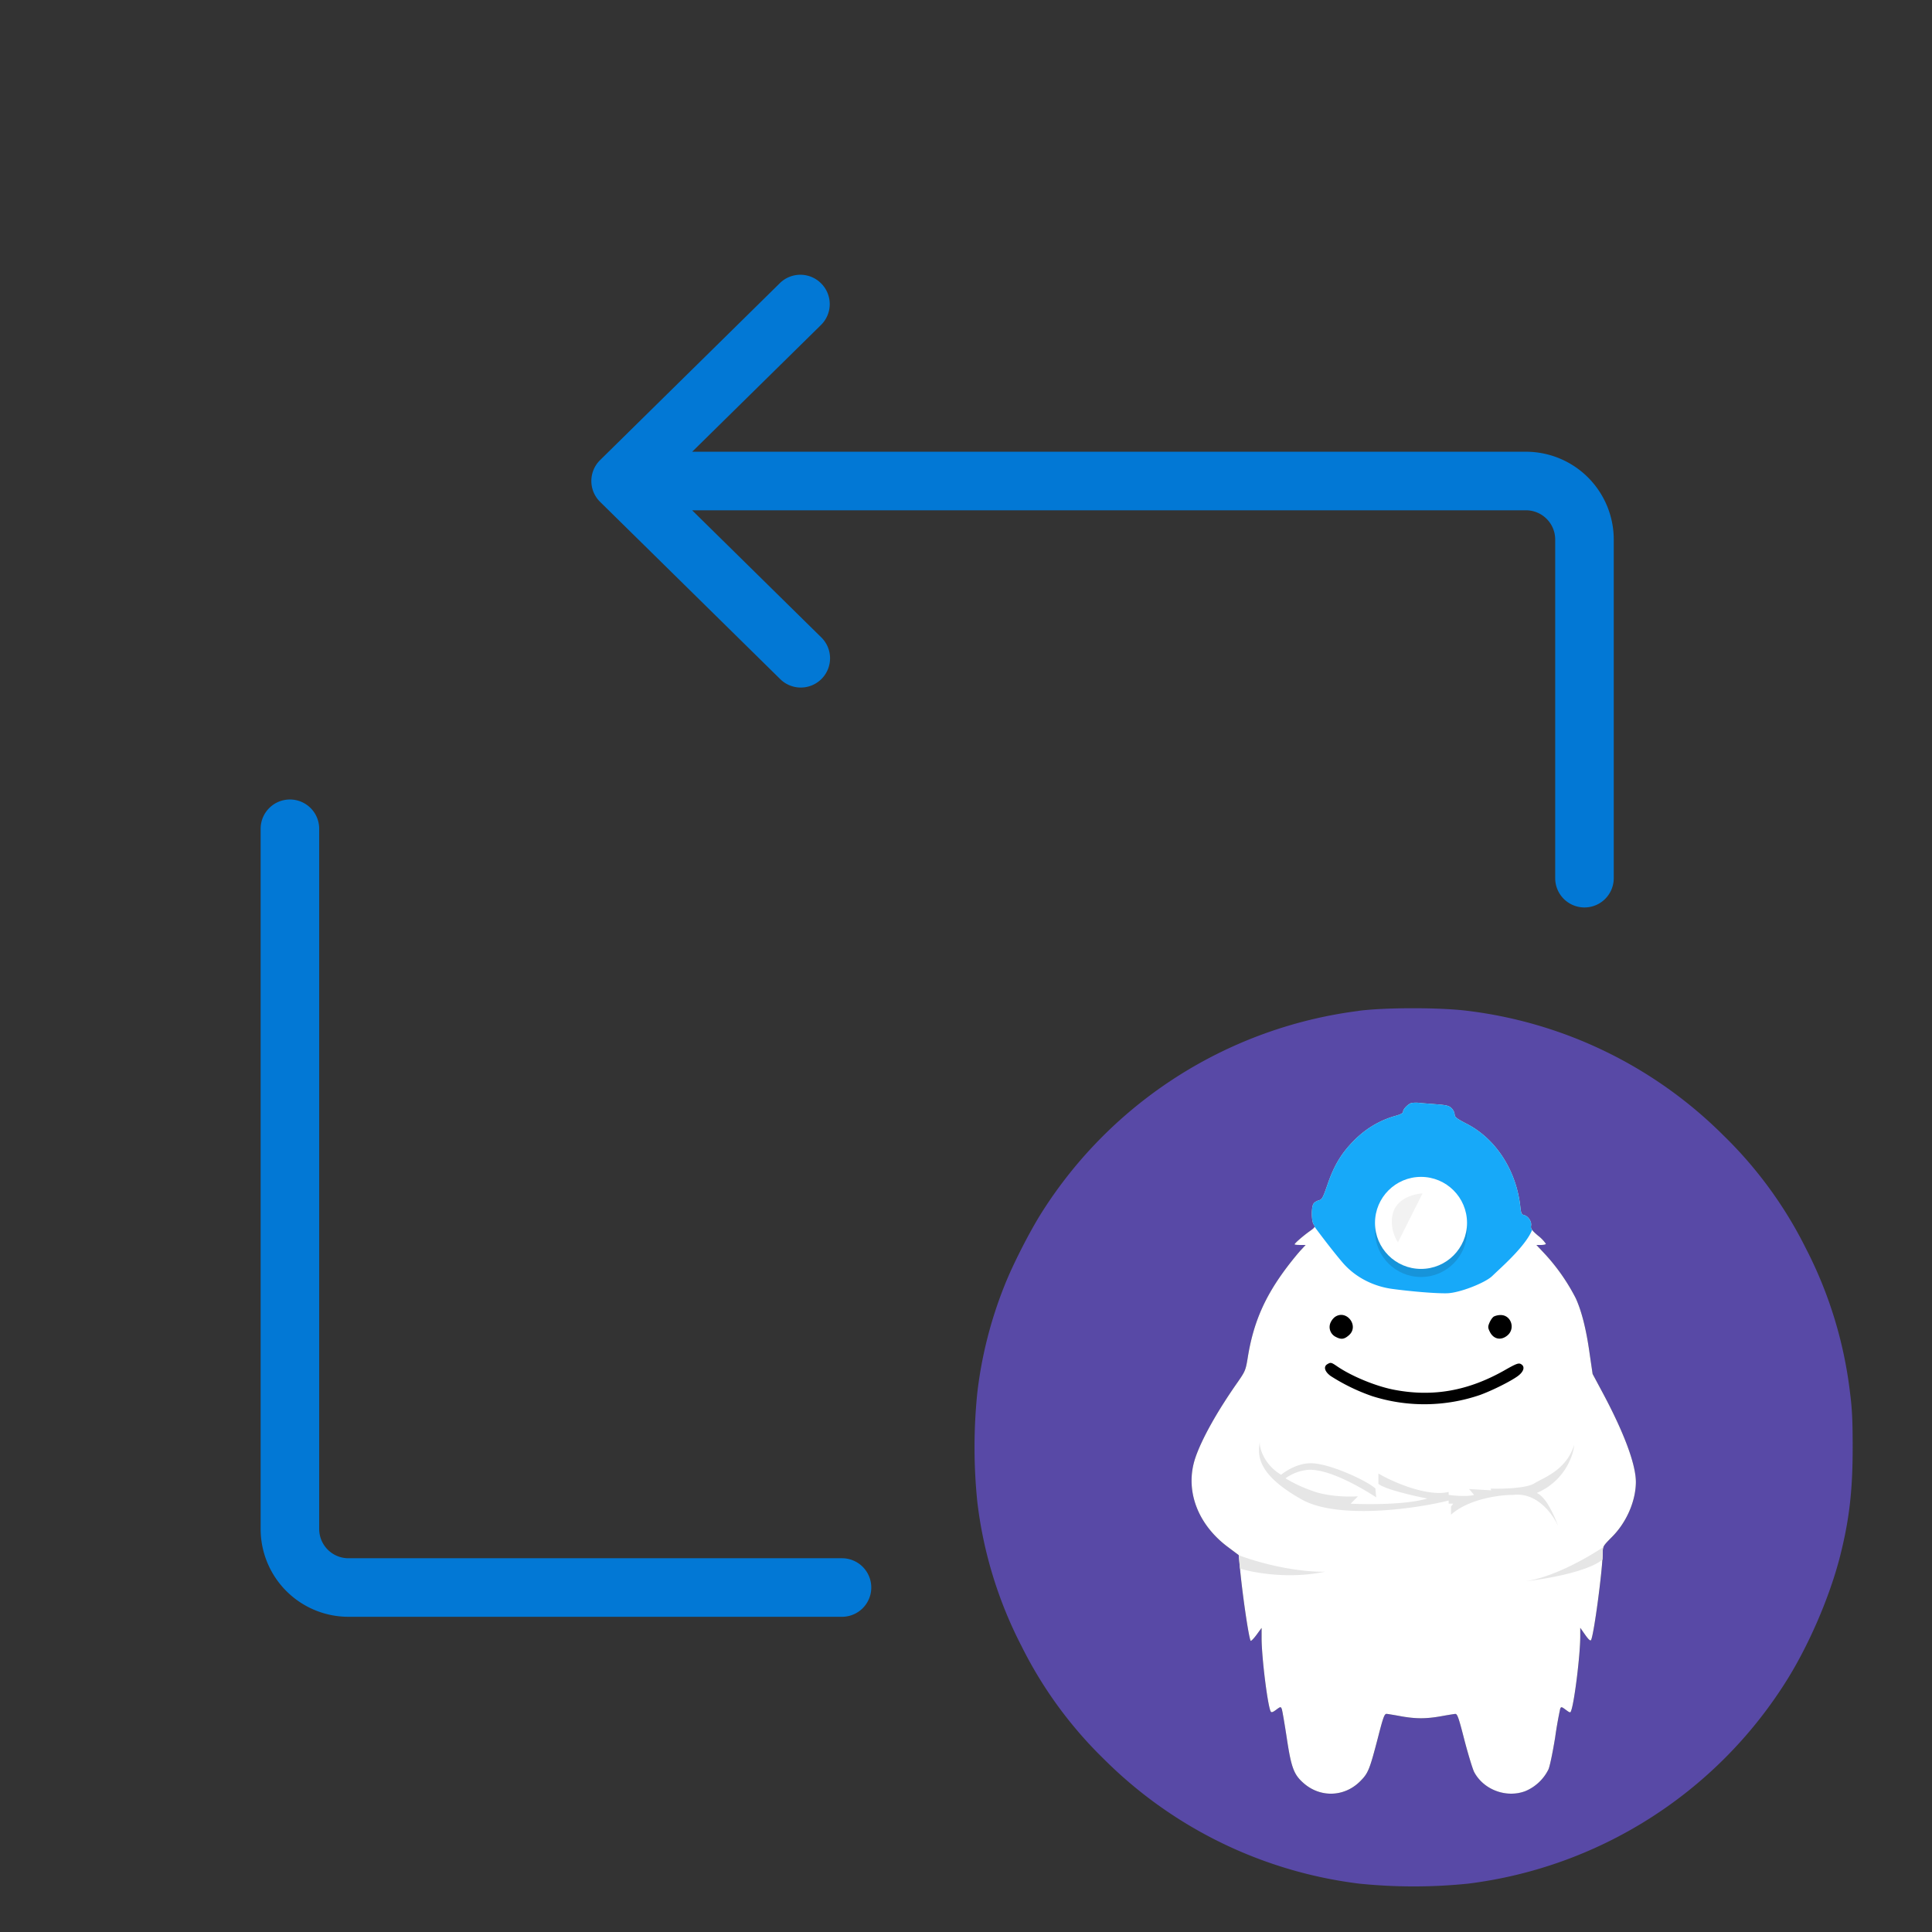 <svg viewBox="0 0 33 33" fill="none" xmlns="http://www.w3.org/2000/svg"><rect x="0" y="0" width="33" height="33" fill="#333333" stroke="none"/><path fill-rule="evenodd" clip-rule="evenodd" d="M14.029 4.844a.5.5 0 0 1-.006.707l-2.2 2.165h14.241a1.5 1.5 0 0 1 1.5 1.5V15a.5.5 0 0 1-1 0V9.216a.5.5 0 0 0-.5-.5H11.822l2.201 2.166a.5.5 0 1 1-.701.713L10.25 8.572a.5.5 0 0 1 0-.713l3.07-3.022a.5.5 0 0 1 .708.006Zm-9.077 8.812a.5.5 0 0 1 .5.5v11.96a.5.5 0 0 0 .5.5h8.43a.5.5 0 1 1 0 1h-8.43a1.5 1.5 0 0 1-1.5-1.5v-11.96a.5.5 0 0 1 .5-.5Z" fill="#0278D5"/><path d="M23.198 17.268A7.53 7.53 0 0 0 17.8 20.7c-.21.33-.502.903-.64 1.253a7.154 7.154 0 0 0-.467 1.837 9.158 9.158 0 0 0 0 1.86 7.2 7.2 0 0 0 .757 2.47 7.112 7.112 0 0 0 1.409 1.93 7.462 7.462 0 0 0 4.357 2.124 9.158 9.158 0 0 0 1.861 0 7.514 7.514 0 0 0 5.417-3.433c.39-.613.747-1.435.928-2.13.165-.642.223-1.143.223-1.89 0-.45-.01-.667-.045-.931a7.2 7.2 0 0 0-.756-2.47 7.114 7.114 0 0 0-1.41-1.93 7.462 7.462 0 0 0-4.357-2.123c-.465-.061-1.427-.061-1.879 0Zm1.342 1.594c.17.014.21.023.255.068a.18.18 0 0 1 .052.106c0 .043.034.07.192.151.508.256.863.802.93 1.428.012.11.02.129.066.14.07.018.13.113.117.183-.009.045.012.077.12.17a.62.62 0 0 1 .133.137c0 .011-.036.02-.081.02h-.081l.158.168a3.4 3.4 0 0 1 .515.745c.101.221.18.535.237.949l.05.34.151.283c.382.71.587 1.258.587 1.567-.002.326-.16.69-.409.938-.146.146-.155.16-.155.26 0 .275-.152 1.409-.201 1.5-.012.017-.043-.012-.1-.091l-.083-.12v.147c0 .314-.1 1.116-.156 1.267-.014.04-.018.04-.093-.014-.072-.054-.079-.054-.095-.018-.009.023-.047.242-.086.49-.04.247-.09.493-.115.547a.773.773 0 0 1-.395.37.721.721 0 0 1-.874-.327c-.025-.05-.1-.294-.165-.542-.1-.39-.122-.452-.158-.45-.023.003-.133.02-.244.041-.253.045-.43.045-.682 0a5.629 5.629 0 0 0-.244-.04c-.038-.003-.059.051-.151.415-.143.544-.165.599-.303.736a.695.695 0 0 1-.967.03c-.165-.145-.21-.262-.287-.777a7.497 7.497 0 0 0-.086-.493c-.015-.036-.022-.036-.094.018-.057.043-.082.05-.093.03-.052-.095-.154-.913-.156-1.247v-.18l-.088.12c-.05.065-.093.108-.1.099-.033-.057-.144-.82-.187-1.295l-.016-.17-.178-.132c-.529-.391-.745-.98-.563-1.527.109-.32.371-.79.73-1.303.122-.177.131-.2.165-.407.095-.596.29-1.043.675-1.554.075-.1.177-.224.226-.278l.088-.095h-.095c-.05 0-.092-.004-.092-.01 0-.019.147-.148.26-.227.088-.063.092-.074.065-.113-.04-.054-.043-.305-.002-.357.013-.022.054-.047.09-.056.054-.014.07-.043.147-.267.115-.336.242-.544.465-.767a1.6 1.6 0 0 1 .691-.407c.098-.027.136-.047.136-.077 0-.038.077-.12.136-.142a.465.465 0 0 1 .135-.005c.057.007.192.016.303.025Z" fill="#5849A6"/><path fill-rule="evenodd" clip-rule="evenodd" d="M24.795 18.93c-.045-.045-.086-.054-.256-.068a19.386 19.386 0 0 0-.115-.009c-.077-.006-.15-.011-.187-.016a.468.468 0 0 0-.136.005c-.058.023-.135.104-.135.142 0 .03-.039.05-.136.077-.26.075-.492.21-.69.407-.224.223-.351.431-.466.767-.077.224-.093.253-.147.267-.036.01-.077.034-.09.056-.041.052-.039.303.002.357.027.039.023.05-.066.113-.113.08-.26.208-.26.226 0 .007.044.011.093.011h.095l-.088.095c-.05.055-.151.179-.226.278-.386.51-.58.958-.675 1.554-.034.208-.043.23-.165.407-.36.512-.621.982-.73 1.303-.183.546.034 1.136.563 1.527l.178.133.016.17c.043.474.154 1.237.188 1.294.006.009.05-.034.099-.1l.088-.12v.181c.002.334.104 1.152.156 1.247.011.02.036.013.093-.03.072-.054.079-.054.094-.018.01.023.048.244.086.493.077.515.122.632.287.777.285.253.698.24.967-.03.137-.137.16-.192.302-.736.093-.364.113-.418.152-.416.022.003.133.02.244.041.253.045.429.045.682 0 .11-.02.221-.038.244-.04.036-.003.058.058.158.449.065.248.14.492.165.542.162.305.549.45.874.328a.773.773 0 0 0 .395-.37c.025-.055.075-.301.115-.547a7.3 7.3 0 0 1 .086-.49c.016-.037.023-.037.095.017.075.055.08.055.093.014.056-.151.155-.953.155-1.267v-.147l.084.12c.056.079.088.108.1.09.05-.09.2-1.224.2-1.5 0-.099.01-.113.156-.26.249-.248.407-.611.41-.937 0-.309-.206-.858-.588-1.567l-.151-.282-.05-.341c-.057-.414-.136-.728-.237-.95a3.4 3.4 0 0 0-.515-.744l-.158-.168h.08c.046 0 .082-.009.082-.02a.62.62 0 0 0-.133-.138c-.108-.092-.129-.124-.12-.17.014-.07-.047-.164-.117-.182-.045-.011-.054-.03-.066-.14-.068-.626-.422-1.172-.93-1.427-.158-.082-.192-.109-.192-.152a.18.18 0 0 0-.052-.106Z" fill="#fff"/><path fill-rule="evenodd" clip-rule="evenodd" d="M24.795 18.93c-.046-.045-.086-.054-.256-.068a19.429 19.429 0 0 0-.115-.009c-.077-.006-.15-.011-.187-.016a.467.467 0 0 0-.136.005c-.058.023-.135.104-.135.142 0 .03-.039.05-.136.077-.26.075-.492.21-.69.407-.224.223-.351.431-.466.767-.077.224-.093.253-.147.267-.036.01-.077.034-.09.056-.041.052-.039.303.002.357.01.016.016.027.014.038.103.14.317.423.486.62.227.26.54.4.831.441.291.04.733.081.948.076.215-.006.656-.18.773-.297l.079-.075c.17-.158.504-.47.6-.71-.02-.027-.023-.046-.018-.07.014-.07-.047-.165-.117-.183-.046-.011-.055-.03-.066-.14-.068-.626-.422-1.172-.93-1.427-.159-.082-.192-.109-.192-.152a.18.18 0 0 0-.052-.106Z" fill="#17A9F9"/><circle cx="24.272" cy="21.026" fill="#1794DA" r=".786"/><circle cx="24.272" cy="20.888" fill="#fff" r=".786"/><path d="m24.298 20.384-.42.836c-.058-.08-.157-.316-.072-.54.086-.222.364-.29.492-.296Z" fill="#F2F2F2"/><path fill-rule="evenodd" clip-rule="evenodd" d="M27.39 26.422c-.273.184-.85.514-1.328.586.353-.038 1.055-.162 1.31-.368.003-.051.005-.094.005-.125 0-.04.001-.067.012-.093Zm-6.21.37c.233.073.843.184 1.454.053-.212.01-.802-.034-1.475-.28l.015.166.006.061Zm.702-1.602c-.286-.17-.378-.458-.362-.57-.036.216-.077.549.716.993.604.339 1.911.167 2.508.017v.054h.078l-.038.05v.138c.307-.273.836-.339 1.062-.338.407-.05.68.332.766.53a2.014 2.014 0 0 0-.149-.328c-.086-.158-.179-.222-.214-.235.472-.201.624-.632.64-.822-.115.362-.397.508-.587.606-.038.02-.072.038-.1.055-.138.083-.553.093-.743.087l.014.029-.38-.022.085.1c-.105.033-.333.014-.434 0v-.05a.754.754 0 0 1-.18.017c-.38-.009-.838-.225-1.02-.332v.177c.122.096.608.206.836.25-.352.106-1.02.103-1.31.088l.125-.126c-.15.011-.518.008-.788-.096a2.415 2.415 0 0 1-.45-.211.773.773 0 0 1 .383-.145c.36-.023.936.319 1.167.47l-.015-.152c-.133-.126-.781-.431-1.104-.431-.224 0-.432.136-.506.197Z" fill="#E6E6E6"/><path fill-rule="evenodd" clip-rule="evenodd" d="M22.73 23.504c-.106-.077-.128-.163-.056-.204.056-.033.065-.031.17.041.245.167.661.339.973.398.664.126 1.267.018 1.895-.341.183-.104.226-.12.264-.1.077.04.056.127-.05.206-.126.092-.44.248-.646.323a2.936 2.936 0 0 1-1.843.02 3.317 3.317 0 0 1-.707-.343Zm.07-1.008a.257.257 0 0 0-.076.102.187.187 0 0 0 .092.237c.09.048.142.043.221-.025.188-.158-.038-.454-.237-.314Zm2.717-.009c-.024.014-.056.061-.074.102-.03.07-.03.088.002.154.063.133.192.16.303.067.14-.117.063-.348-.115-.348a.273.273 0 0 0-.116.025Z" fill="#000"/></svg>